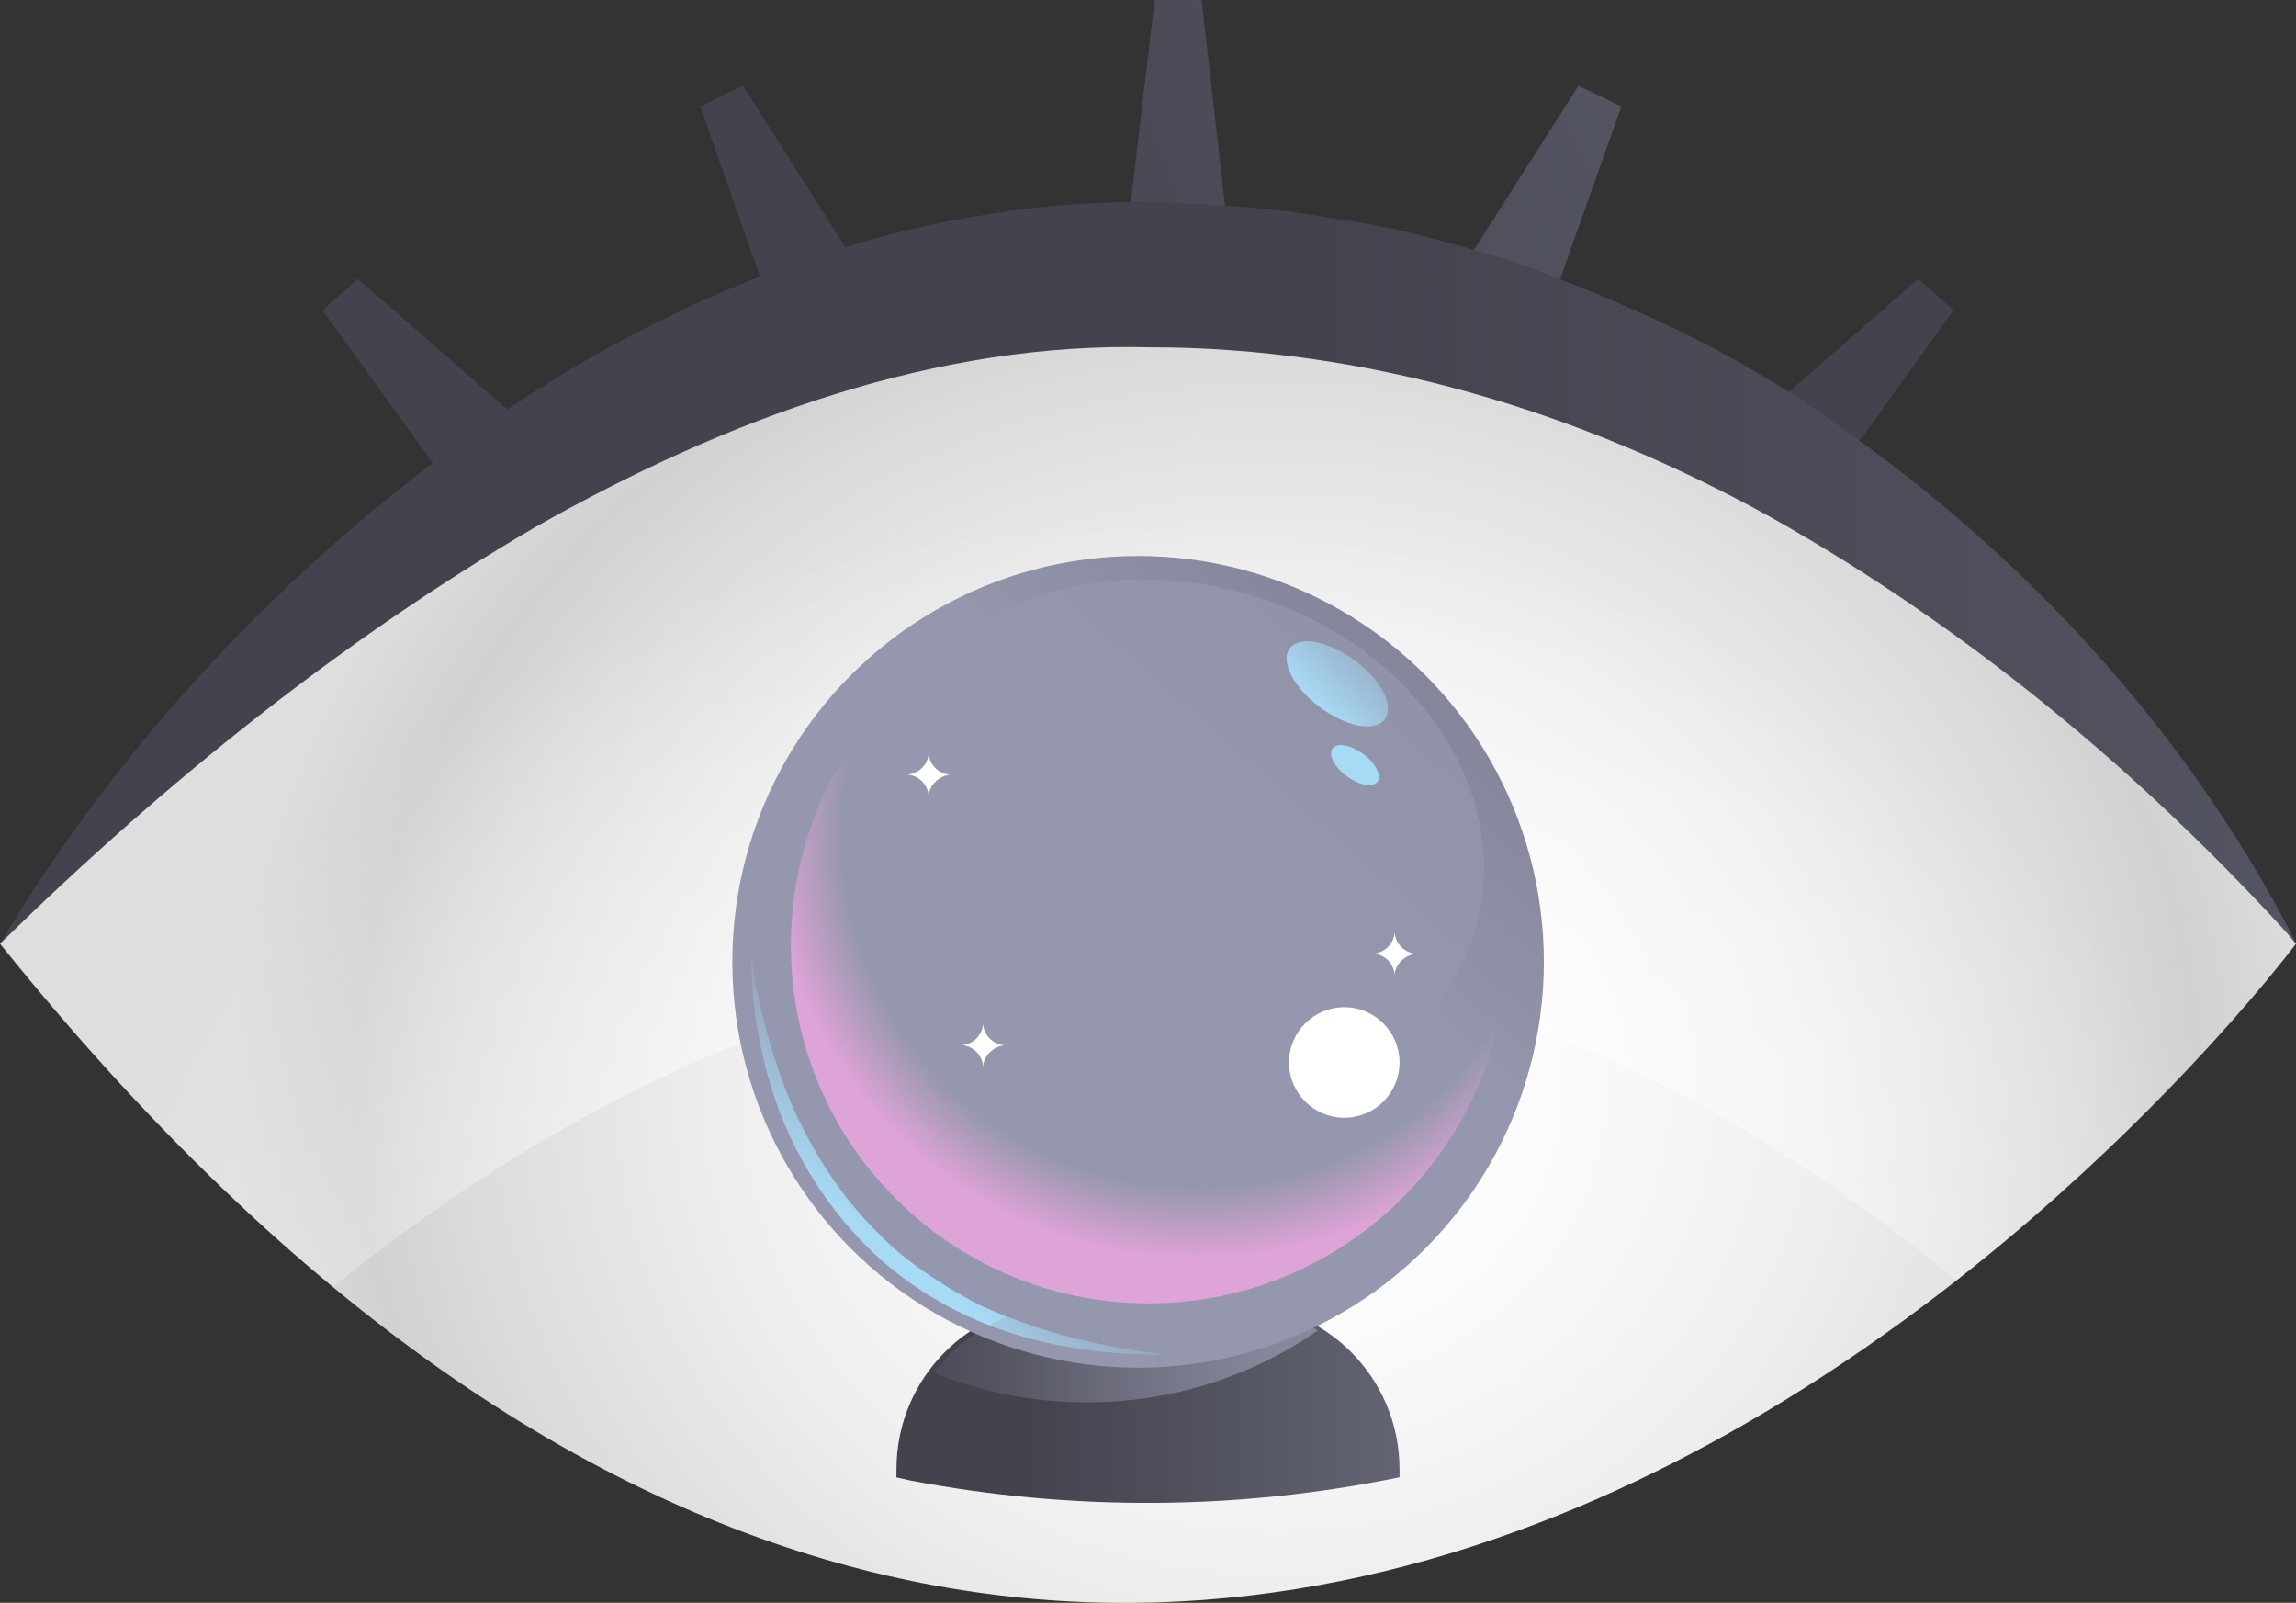 <?xml version="1.0" encoding="UTF-8"?>
<svg enable-background="new 0 0 278.4 194.3" version="1.1" viewBox="0 0 278.4 194.3" xml:space="preserve" xmlns="http://www.w3.org/2000/svg">
<rect x="0" y="0" width="278.4" height="194.3" fill="#333333" stroke="none"/>
<style type="text/css">
	.st0{fill:url(#i);}
	.st1{fill:url(#h);}
	.st2{fill:url(#g);}
	.st3{fill:url(#f);}
	.st4{fill:url(#e);}
	.st5{fill:url(#d);}
	.st6{fill:url(#c);}
	.st7{fill:url(#b);}
	.st8{fill:url(#a);}
	.st9{fill:url(#p);}
	.st10{opacity:0.75;fill:url(#o);}
	.st11{fill:url(#n);}
	.st12{fill:url(#m);}
	.st13{fill:url(#l);}
	.st14{fill:url(#k);}
	.st15{fill:#FFFFFF;}
	.st16{opacity:0.75;fill:url(#j);}
	.st17{fill:url(#SVGID_17_);}
	.st18{fill:url(#SVGID_18_);}
	.st19{fill:url(#SVGID_19_);}
	.st20{fill:url(#SVGID_20_);}
	.st21{fill:url(#SVGID_21_);}
	.st22{fill:url(#SVGID_22_);}
	.st23{fill:url(#SVGID_23_);}
	.st24{fill:url(#SVGID_24_);}
	.st25{fill:url(#SVGID_25_);}
	.st26{fill:url(#SVGID_26_);}
	.st27{opacity:0.75;fill:url(#SVGID_27_);}
	.st28{fill:url(#SVGID_28_);}
	.st29{fill:url(#SVGID_29_);}
	.st30{fill:url(#SVGID_30_);}
	.st31{fill:url(#SVGID_31_);}
	.st32{opacity:0.75;fill:url(#SVGID_32_);}
</style>


	<linearGradient id="i" x1="46.713" x2="260.15" y1="54.791" y2="-35.061" gradientUnits="userSpaceOnUse">
		<stop stop-color="#43424D" offset=".258"/>
		<stop stop-color="#5F606F" offset=".922"/>
		<stop stop-color="#626473" offset="1"/>
	</linearGradient>
	<polygon class="st0" points="136.8 27.3 140 0 145.7 0 148.8 27.3"/>
	<linearGradient id="h" x1="42.744" x2="256.18" y1="45.363" y2="-44.491" gradientUnits="userSpaceOnUse">
		<stop stop-color="#43424D" offset=".258"/>
		<stop stop-color="#626473" offset="1"/>
	</linearGradient>
	<polygon class="st1" points="94 38.8 84.9 12.9 90.1 10.4 104.8 33.6"/>

		<linearGradient id="g" x1="20.254" x2="233.69" y1="87.501" y2="-2.351" gradientTransform="matrix(.959 -.282 .282 .959 -36.287 2.438)" gradientUnits="userSpaceOnUse">
		<stop stop-color="#43424D" offset=".258"/>
		<stop stop-color="#626473" offset="1"/>
	</linearGradient>
	<polygon class="st2" points="55.2 59.9 39.1 37.6 43.4 33.8 64.1 51.9"/>

		<linearGradient id="f" x1="-227" x2="-13.564" y1="14.8" y2="-75.052" gradientTransform="matrix(-.959 -.282 -.282 .959 54.554 2.438)" gradientUnits="userSpaceOnUse">
		<stop stop-color="#43424D" offset=".258"/>
		<stop stop-color="#626473" offset="1"/>
	</linearGradient>
	<polygon class="st3" points="220.8 59.9 236.9 37.6 232.6 33.8 211.9 51.9"/>
	<linearGradient id="e" x1="57.401" x2="270.83" y1="80.175" y2="-9.676" gradientUnits="userSpaceOnUse">
		<stop stop-color="#43424D" offset=".258"/>
		<stop stop-color="#626473" offset="1"/>
	</linearGradient>
	<polygon class="st4" points="187.4 38.8 196.6 12.9 191.4 10.4 176.6 33.6"/>

		<radialGradient id="d" cx="154.78" cy="132.32" r="135.43" gradientTransform="matrix(1 0 0 .905 0 12.605)" gradientUnits="userSpaceOnUse">
		<stop stop-color="#fff" offset="0"/>
		<stop stop-color="#FBFBFB" offset=".243"/>
		<stop stop-color="#EFEFEF" offset=".486"/>
		<stop stop-color="#DBDBDB" offset=".729"/>
		<stop stop-color="#D1D1D1" offset=".824"/>
		<stop stop-color="#DEDEDE" offset=".936"/>
	</radialGradient>
	<path class="st5" d="m0 114.4s130.2-182.4 278.4 0c0 0-133.9 179.8-278.4 0z"/>

		<linearGradient id="c" x1="83.358" x2="376.23" y1="69.452" y2="69.452" gradientUnits="userSpaceOnUse">
			<stop stop-color="#43424D" offset=".258"/>
			<stop stop-color="#626473" offset="1"/>
		</linearGradient>
		<path class="st6" d="m0 114.4c14.4-24.1 34.1-45.2 57.5-62 23.3-16.6 52.1-28.3 82.2-27.9 7.4 0.3 14.8 0.6 22 2 7.3 0.9 14.4 3 21.5 5.1 13.8 5 27.2 11 39 19.5 23.7 16.4 43.4 38.1 56.2 63.2-18.8-20.8-40.1-38.3-63.5-51.5-23.4-13-49.2-20.7-75.4-20.7-25.9-0.7-51.3 8.6-74.6 21.8-23.3 13.6-44.9 30.9-64.9 50.5z"/>


		<radialGradient id="b" cx="140.78" cy="168.19" r="207.37" gradientTransform="matrix(1 0 0 .799 0 33.743)" gradientUnits="userSpaceOnUse">
		<stop stop-color="#fff" offset="0"/>
		<stop stop-color="#fff" stop-opacity="0" offset=".641"/>
	</radialGradient>
	<path class="st7" d="m40.4 156c42.7-34.5 115.2-68.2 196.8-0.8 25.9-20.3 41.2-40.8 41.2-40.8-148.2-182.5-278.4 0-278.4 0 13.6 16.9 27.1 30.6 40.4 41.6z"/>




			<linearGradient id="a" x1="108.71" x2="169.65" y1="170.07" y2="170.07" gradientUnits="userSpaceOnUse">
				<stop stop-color="#43424D" offset=".258"/>
				<stop stop-color="#626473" offset="1"/>
			</linearGradient>
			<path class="st8" d="m169.6 179.1c-19.5 4-39.6 4.1-59.1 0.4l-1.8-0.4v-1c0-11.1 9-20.1 20.1-20.1h20.8c11.1 0 20.1 9 20.1 20.1v1z"/>


			<linearGradient id="p" x1="198.04" x2="149.21" y1="48.396" y2="103.86" gradientUnits="userSpaceOnUse">
				<stop stop-color="#757487" offset=".13"/>
				<stop stop-color="#9497AD" offset="1"/>
			</linearGradient>
			<circle class="st9" cx="138" cy="116.6" r="49.2"/>


			<linearGradient id="o" x1="93.702" x2="171.04" y1="176.16" y2="57.418" gradientTransform="matrix(1.001 -.002 -.002 1.008 -.563 1.447)" gradientUnits="userSpaceOnUse">
			<stop stop-color="#9497AD" stop-opacity="0" offset=".459"/>
			<stop stop-color="#9497AD" offset=".657"/>
		</linearGradient>
		<path class="st10" d="m179 112.2c-4.6 16.7-24.7 25.7-44.9 20.1s-32.8-23.6-28.2-40.3 24.7-25.7 44.9-20.1 32.8 23.6 28.2 40.3z"/>
		<linearGradient id="n" x1="174.11" x2="159.53" y1="71.36" y2="85.422" gradientUnits="userSpaceOnUse">
			<stop stop-color="#A7DAF5" stop-opacity="0" offset=".301"/>
			<stop stop-color="#A7DAF5" offset="1"/>
		</linearGradient>
		<path class="st11" d="m167.9 87.2c-1.2 1.6-4.7 0.9-7.9-1.5s-4.8-5.6-3.6-7.1c1.2-1.6 4.7-0.9 7.9 1.5 3.2 2.3 4.8 5.5 3.6 7.1z"/>
		<linearGradient id="m" x1="180.06" x2="165.48" y1="77.528" y2="91.591" gradientUnits="userSpaceOnUse">
			<stop stop-color="#A7DAF5" stop-opacity="0" offset=".301"/>
			<stop stop-color="#A7DAF5" offset="1"/>
		</linearGradient>
		<path class="st12" d="m167 94.8c-0.6 0.7-2.2 0.4-3.7-0.7s-2.3-2.7-1.7-3.4 2.2-0.4 3.7 0.7 2.3 2.7 1.7 3.4z"/>
		<radialGradient id="l" cx="145.16" cy="100.9" r="67.259" gradientUnits="userSpaceOnUse">
			<stop stop-color="#DEA3D7" stop-opacity="0" offset=".637"/>
			<stop stop-color="#DEA3D7" offset=".769"/>
		</radialGradient>
		<path class="st13" d="m147.9 139.4c-24 0-43.4-19.4-43.4-43.4 0-2.9 0.3-5.7 0.8-8.4-5.9 7.4-9.4 16.8-9.4 27 0 24 19.4 43.4 43.4 43.4 21.1 0 38.7-15.1 42.6-35-7.9 10-20.2 16.4-34 16.4z"/>
		<linearGradient id="k" x1="125.09" x2="107.65" y1="128.22" y2="151.14" gradientUnits="userSpaceOnUse">
			<stop stop-color="#A7DAF5" stop-opacity="0" offset=".301"/>
			<stop stop-color="#A7DAF5" offset="1"/>
		</linearGradient>
		<path class="st14" d="m91.1 115.2c0.3 3.2 0.9 6.4 1.8 9.6 0.8 3.1 1.9 6.2 3.1 9.1 2.6 5.9 6.1 11.3 10.6 15.7 2.2 2.3 4.8 4.2 7.5 5.9 1.3 0.9 2.7 1.6 4.1 2.4 0.7 0.4 1.5 0.7 2.2 1s1.5 0.7 2.2 0.9c6 2.3 12.4 3.7 18.8 4.4-6.5 0.1-13.1-0.7-19.4-2.8s-12.2-5.6-16.9-10.3-8.4-10.5-10.7-16.7c-2.2-6-3.4-12.6-3.3-19.2z"/>

			<path class="st15" d="m169.1 118.3c0-1.4-1.2-2.7-2.7-2.7 1.4 0 2.7-1.2 2.7-2.7 0 1.4 1.2 2.7 2.7 2.7-1.4 0.1-2.7 1.3-2.7 2.7z"/>


			<path class="st15" d="m112.6 96.6c0-1.4-1.2-2.7-2.7-2.7 1.4 0 2.7-1.2 2.7-2.7 0 1.4 1.2 2.7 2.7 2.7-1.4 0.1-2.7 1.3-2.7 2.7z"/>


			<path class="st15" d="m119.2 129.4c0-1.4-1.2-2.7-2.7-2.7 1.4 0 2.7-1.2 2.7-2.7 0 1.4 1.2 2.7 2.7 2.7-1.4 0.1-2.7 1.3-2.7 2.7z"/>


			<circle class="st15" cx="163" cy="128.8" r="6.7"/>

		<linearGradient id="j" x1="107.2" x2="153.89" y1="163.99" y2="163.99" gradientUnits="userSpaceOnUse">
			<stop stop-color="#9497AD" stop-opacity="0" offset="0"/>
			<stop stop-color="#9497AD" offset="1"/>
		</linearGradient>
		<path class="st16" d="m131.8 170c10.4 0 20-3.2 28-8.7-3.2-2-7.1-3.2-11.2-3.2h-18.7c-6.8 0-12.9 3.3-16.7 8.3 5.6 2.3 11.9 3.6 18.6 3.6z"/>


</svg>
